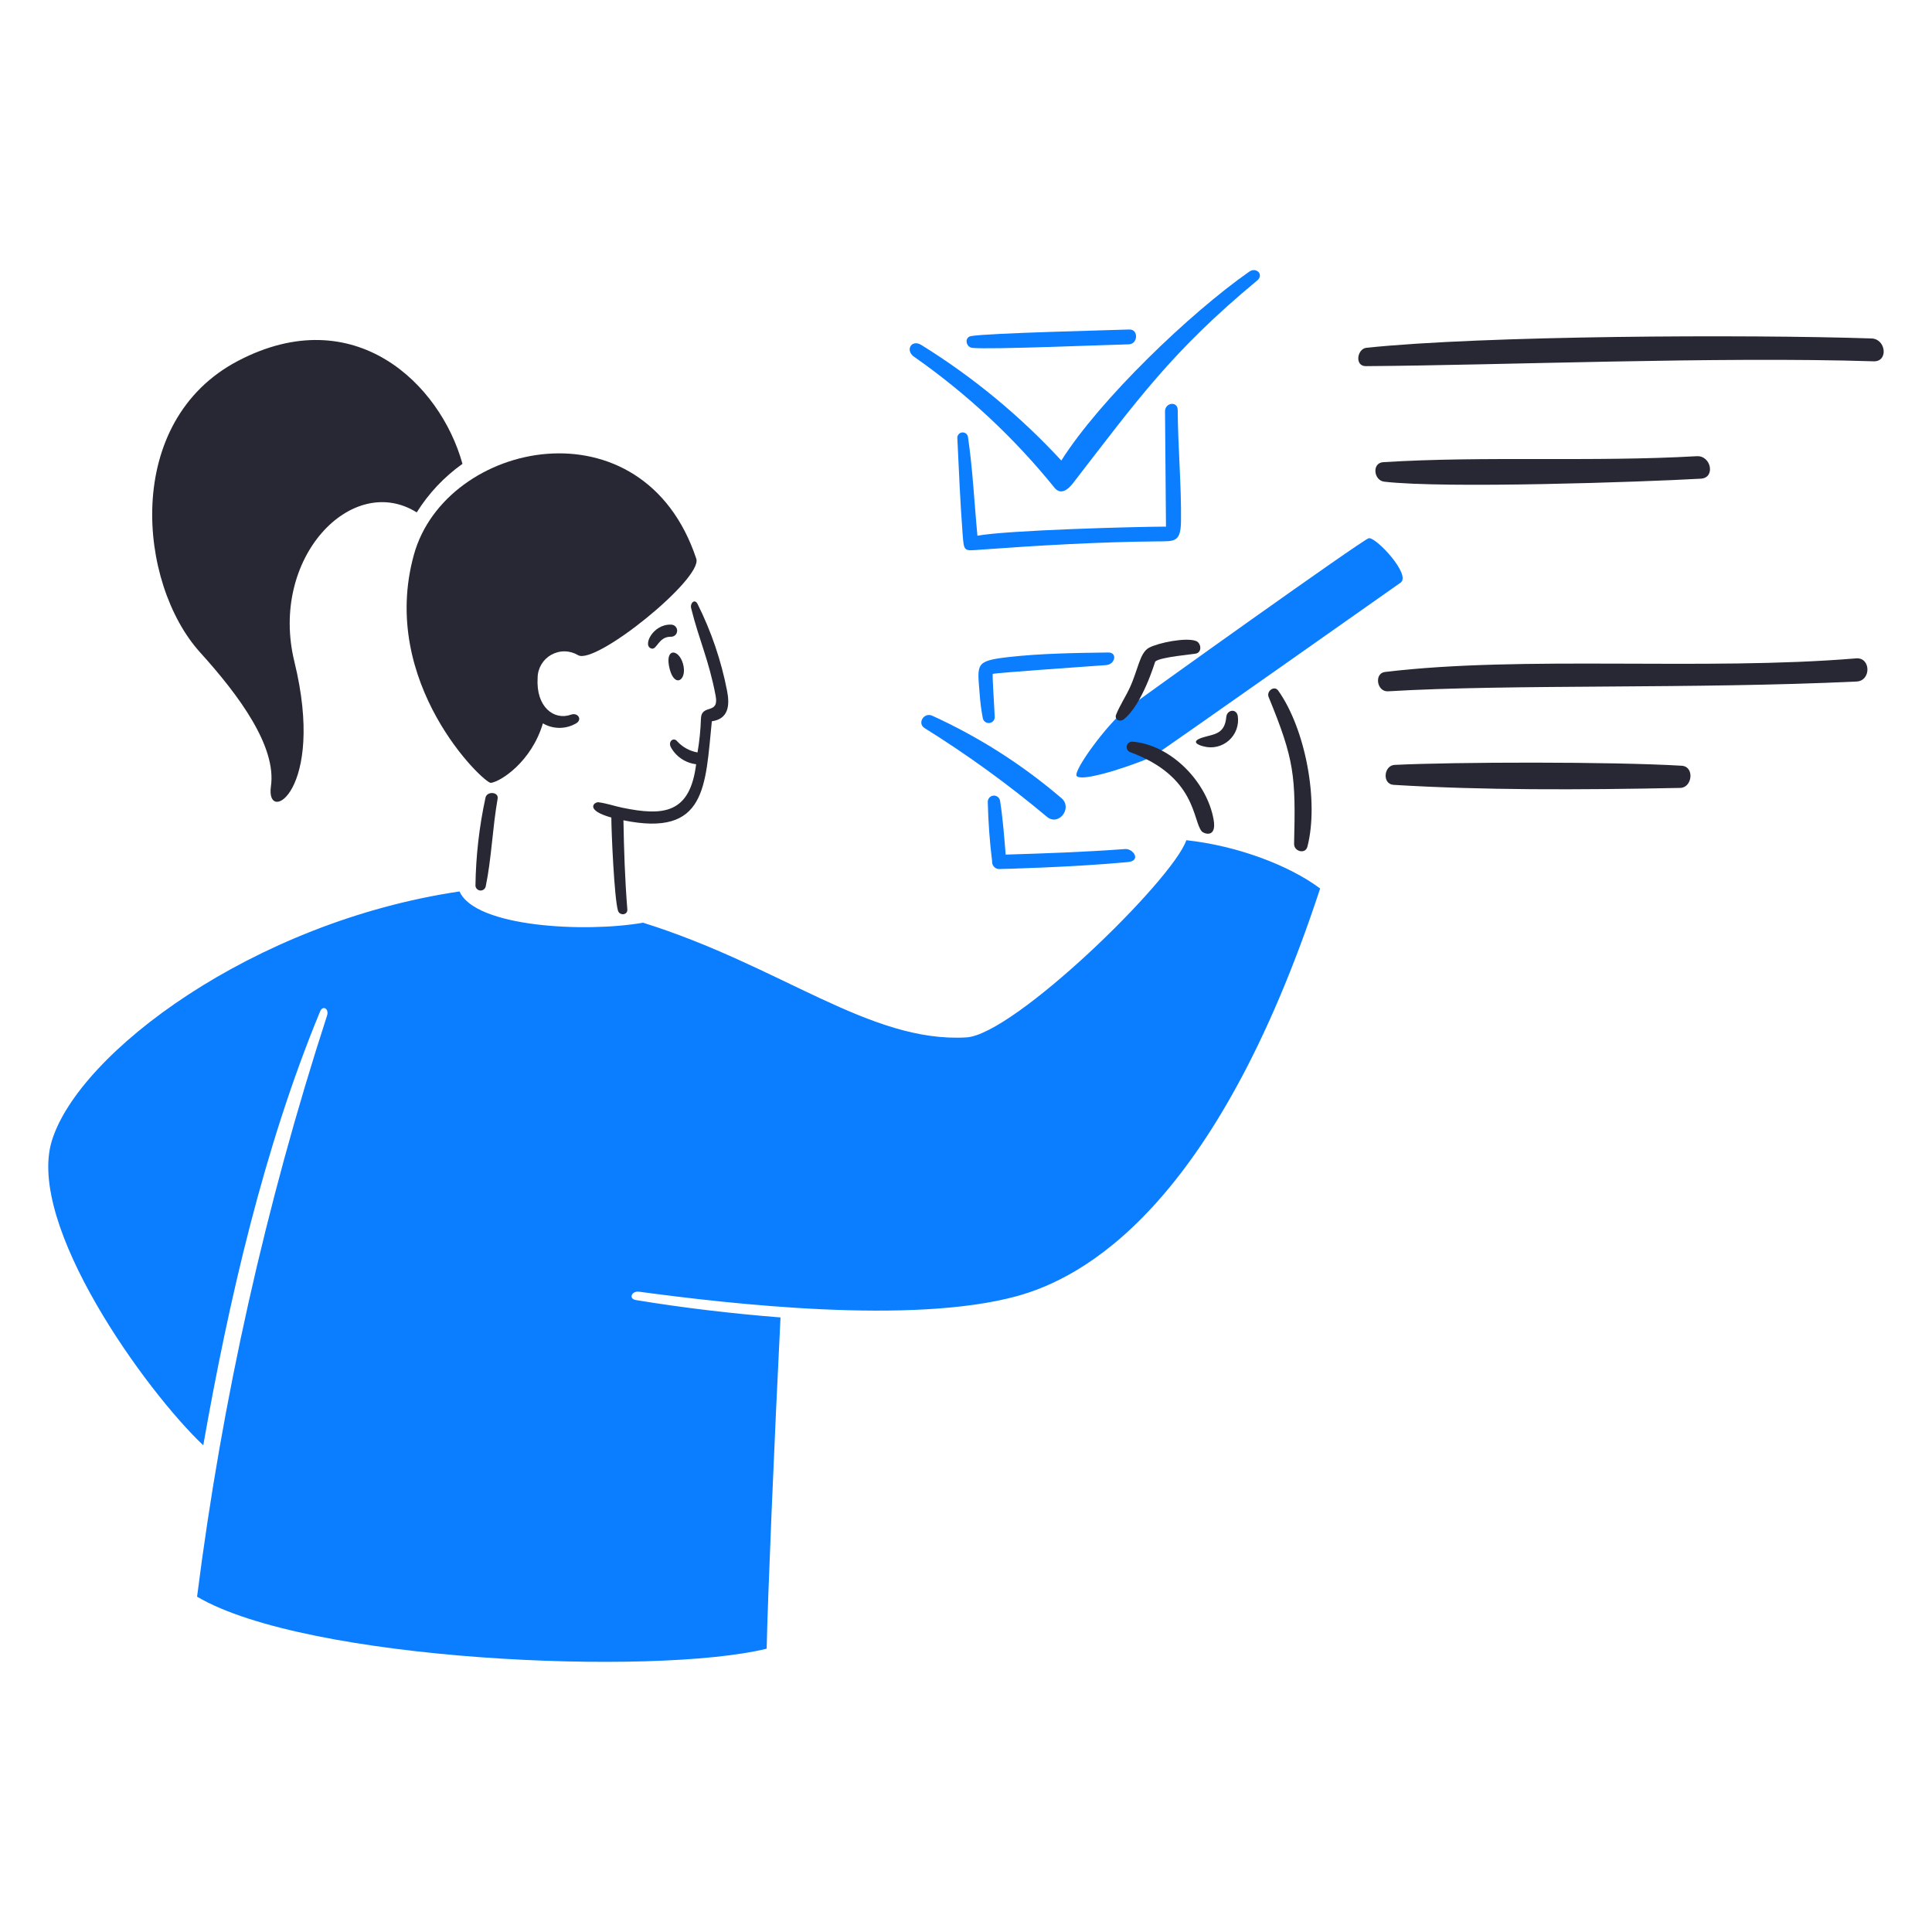 <svg width="160" height="160" viewBox="0 0 160 160" fill="none" xmlns="http://www.w3.org/2000/svg">
<path d="M113.345 44.576C112.785 44.736 94.721 57.639 93.227 58.773C91.733 59.906 88.792 63.91 89.174 64.276C89.766 64.842 94.829 63.01 95.506 62.617C96.184 62.224 115.061 48.894 115.986 48.255C116.911 47.616 113.909 44.417 113.345 44.576Z" fill="#0B7DFF"/>
<path d="M80.029 85.914C72.025 86.374 64.693 79.994 53.256 76.415C48.456 77.251 39.362 76.789 38.056 73.826C20.958 76.358 6.536 87.186 4.296 94.466C2.149 101.431 12.072 115.198 16.834 119.694C18.937 107.738 21.86 95.007 26.504 83.774C26.739 83.205 27.265 83.554 27.086 84.104C21.998 99.774 18.394 115.886 16.321 132.23C25.361 137.575 54.161 138.823 63.492 136.537C63.568 132.592 64.125 119.35 64.638 109.105C60.629 108.785 56.63 108.318 52.663 107.665C52.029 107.561 52.309 106.891 52.929 106.974C60.39 107.976 75.489 109.73 84.209 107.342C89.569 105.873 100.573 100.222 109.329 73.582C106.797 71.682 102.49 70.042 98.248 69.582C97.089 72.92 83.968 85.688 80.029 85.914Z" fill="#0B7DFF"/>
<path d="M75.724 29.562C80.083 32.614 83.992 36.262 87.337 40.4C87.868 41.03 88.457 40.534 88.857 40.02C94.174 33.15 97.017 29.118 104.124 23.22C104.684 22.758 104.051 22.081 103.453 22.5C98.582 25.903 91.093 33.075 87.895 38.141C84.479 34.44 80.576 31.219 76.295 28.566C75.475 28.066 74.928 29.032 75.724 29.562Z" fill="#0B7DFF"/>
<path d="M80.511 28.808C81.891 28.968 91.909 28.545 93.471 28.517C94.25 28.502 94.308 27.258 93.516 27.288C91.939 27.348 81.836 27.582 80.42 27.833C79.84 27.935 79.992 28.746 80.511 28.808Z" fill="#0B7DFF"/>
<path d="M77.205 59.274C76.51 58.96 75.939 59.906 76.573 60.299C80.117 62.508 83.503 64.963 86.704 67.645C87.671 68.452 88.86 66.914 87.904 66.1C84.676 63.334 81.074 61.036 77.205 59.274Z" fill="#0B7DFF"/>
<path d="M97.806 43.138C97.84 40.155 97.549 36.958 97.533 33.956C97.533 33.196 96.475 33.323 96.482 34.082C96.508 37.262 96.534 40.438 96.562 43.613C94.174 43.613 83.403 43.905 80.946 44.366C80.686 41.638 80.562 38.887 80.161 36.173C80.14 36.065 80.081 35.969 79.994 35.903C79.907 35.836 79.799 35.804 79.69 35.813C79.581 35.822 79.478 35.87 79.403 35.95C79.328 36.029 79.284 36.133 79.281 36.242C79.408 38.908 79.521 41.631 79.725 44.297C79.834 45.715 79.838 45.621 81.238 45.519C86.082 45.166 91.015 44.879 95.872 44.835C97.274 44.822 97.785 44.918 97.806 43.138Z" fill="#0B7DFF"/>
<path d="M91.783 54.037C89.104 54.071 86.183 54.113 83.519 54.416C80.739 54.736 80.935 54.97 81.132 57.475C81.177 58.134 81.262 58.79 81.385 59.438C81.399 59.56 81.458 59.672 81.55 59.753C81.641 59.834 81.759 59.879 81.882 59.879C82.004 59.879 82.123 59.834 82.214 59.753C82.306 59.672 82.364 59.56 82.379 59.438C82.379 58.982 82.157 55.886 82.219 55.81C82.281 55.734 90.693 55.143 91.591 55.082C92.365 55.028 92.555 54.026 91.783 54.037Z" fill="#0B7DFF"/>
<path d="M82.816 66.29C82.789 66.168 82.719 66.061 82.618 65.987C82.518 65.914 82.395 65.879 82.271 65.89C82.147 65.901 82.031 65.957 81.945 66.046C81.859 66.136 81.809 66.254 81.803 66.378C81.839 68.037 81.959 69.692 82.164 71.338C82.152 71.494 82.203 71.648 82.305 71.767C82.406 71.885 82.551 71.958 82.706 71.97C82.786 71.977 88.915 71.819 93.398 71.395C94.544 71.287 93.847 70.261 93.176 70.313C90.01 70.553 86.464 70.68 83.285 70.774C83.158 69.234 83.05 67.766 82.816 66.29Z" fill="#0B7DFF"/>
<path d="M55.612 51.731C54.067 51.637 53.149 53.542 53.978 53.714C54.409 53.802 54.548 52.726 55.542 52.732C55.675 52.741 55.806 52.697 55.906 52.61C56.007 52.523 56.068 52.399 56.078 52.266C56.087 52.134 56.043 52.003 55.956 51.902C55.868 51.802 55.745 51.74 55.612 51.731Z" fill="#272833"/>
<path d="M57.771 50.022C57.541 49.558 57.131 49.935 57.239 50.376C57.918 53.089 58.689 54.6 59.265 57.614C59.576 59.235 58.095 58.247 58.049 59.514C58.02 60.453 57.925 61.389 57.765 62.314C57.122 62.202 56.535 61.881 56.093 61.402C55.808 61.029 55.314 61.365 55.549 61.865C55.759 62.254 56.06 62.586 56.426 62.834C56.792 63.082 57.212 63.238 57.651 63.29C57.138 67.37 54.982 67.603 51.533 66.89C50.9 66.759 50.265 66.534 49.57 66.44C49.234 66.395 48.37 67.074 50.628 67.706C50.628 68.802 50.868 74.394 51.179 75.42C51.311 75.85 51.99 75.799 51.952 75.312C51.752 72.778 51.673 70.41 51.632 67.934C58.512 69.341 58.401 65.13 58.952 59.734C60.37 59.531 60.434 58.358 60.218 57.233C59.734 54.729 58.911 52.303 57.771 50.022Z" fill="#272833"/>
<path d="M38.299 38.414C36.459 31.758 29.332 24.869 19.739 29.872C10.146 34.875 11.419 48.338 16.579 54.037C19.821 57.615 22.912 61.838 22.437 65.118C21.962 68.398 27.01 65.549 24.381 54.802C22.279 46.215 29.142 39.073 34.512 42.435C35.496 40.858 36.784 39.492 38.299 38.414Z" fill="#272833"/>
<path d="M47.874 54.258C49.306 55.109 58.212 47.924 57.664 46.273C53.264 33.027 36.901 36.462 34.278 45.937C31.334 56.568 40.097 64.906 40.654 64.834C41.465 64.727 44.014 63.092 44.961 59.906C45.378 60.15 45.852 60.279 46.335 60.279C46.818 60.279 47.292 60.15 47.709 59.906C48.253 59.597 47.86 58.979 47.285 59.186C45.883 59.686 44.372 58.553 44.524 56.134C44.527 55.745 44.634 55.363 44.832 55.028C45.031 54.692 45.315 54.415 45.655 54.225C45.995 54.034 46.379 53.937 46.769 53.943C47.158 53.949 47.539 54.058 47.874 54.258Z" fill="#272833"/>
<path d="M40.205 66.068C39.685 68.465 39.407 70.908 39.375 73.36C39.385 73.462 39.431 73.556 39.504 73.627C39.577 73.698 39.673 73.741 39.775 73.748C39.877 73.755 39.978 73.725 40.06 73.665C40.142 73.604 40.2 73.516 40.224 73.417C40.709 71.083 40.784 68.566 41.212 66.141C41.313 65.562 40.313 65.505 40.205 66.068Z" fill="#272833"/>
<path d="M56.56 54.96C56.195 53.691 54.993 53.636 55.464 55.422C55.893 57.04 56.944 56.294 56.56 54.96Z" fill="#272833"/>
<path d="M95.671 54.79C96.053 54.406 98.871 54.186 99.085 54.118C99.57 53.958 99.458 53.244 99.053 53.086C98.236 52.766 95.925 53.226 95.152 53.646C94.379 54.067 94.249 55.478 93.562 56.958C93.21 57.718 92.737 58.418 92.429 59.194C92.279 59.572 92.736 59.834 93.062 59.574C94.62 58.346 95.652 54.809 95.671 54.79Z" fill="#272833"/>
<path d="M93.777 61.42C93.671 61.415 93.566 61.447 93.481 61.512C93.397 61.577 93.338 61.67 93.315 61.774C93.292 61.878 93.307 61.987 93.357 62.081C93.407 62.175 93.489 62.248 93.588 62.288C99.099 64.307 98.76 67.982 99.528 68.854C99.693 69.043 100.777 69.446 100.509 67.894C99.969 64.763 96.975 61.672 93.777 61.42Z" fill="#272833"/>
<path d="M105.062 57.722C107.205 62.944 107.31 64.233 107.171 69.882C107.155 70.515 108.105 70.77 108.273 70.122C109.246 66.371 108.106 60.362 105.86 57.197C105.529 56.73 104.865 57.241 105.062 57.722Z" fill="#272833"/>
<path d="M101.554 59.387C101.429 60.806 100.533 60.795 99.654 61.059C98.557 61.389 99.179 61.692 99.654 61.806C100.02 61.91 100.405 61.919 100.775 61.834C101.146 61.749 101.488 61.572 101.772 61.32C102.056 61.068 102.272 60.748 102.4 60.39C102.528 60.033 102.563 59.649 102.504 59.274C102.371 58.648 101.608 58.78 101.554 59.387Z" fill="#272833"/>
<path d="M140.86 39.642C142.076 39.575 141.721 37.713 140.517 37.781C131.824 38.274 122.981 37.749 114.554 38.275C113.594 38.334 113.763 39.788 114.634 39.89C119.659 40.475 135.953 39.92 140.86 39.642Z" fill="#272833"/>
<path d="M154.993 28.029C144.635 27.686 122.793 27.789 113.168 28.802C112.382 28.882 112.167 30.327 113.111 30.322C124.129 30.253 142.294 29.514 155.171 29.922C156.4 29.962 156.197 28.069 154.993 28.029Z" fill="#272833"/>
<path d="M153.709 54.524C141.163 55.564 126.127 54.269 114.694 55.651C113.789 55.761 114.016 57.302 114.947 57.251C125.154 56.641 140.277 57.079 153.759 56.441C154.975 56.379 154.943 54.422 153.709 54.524Z" fill="#272833"/>
<path d="M139.264 63.415C133.399 63.065 120.419 63.103 115.504 63.345C114.586 63.39 114.453 64.939 115.409 64.998C122.73 65.447 130.721 65.424 139.155 65.251C140.15 65.231 140.359 63.48 139.264 63.415Z" fill="#272833"/>
</svg>

